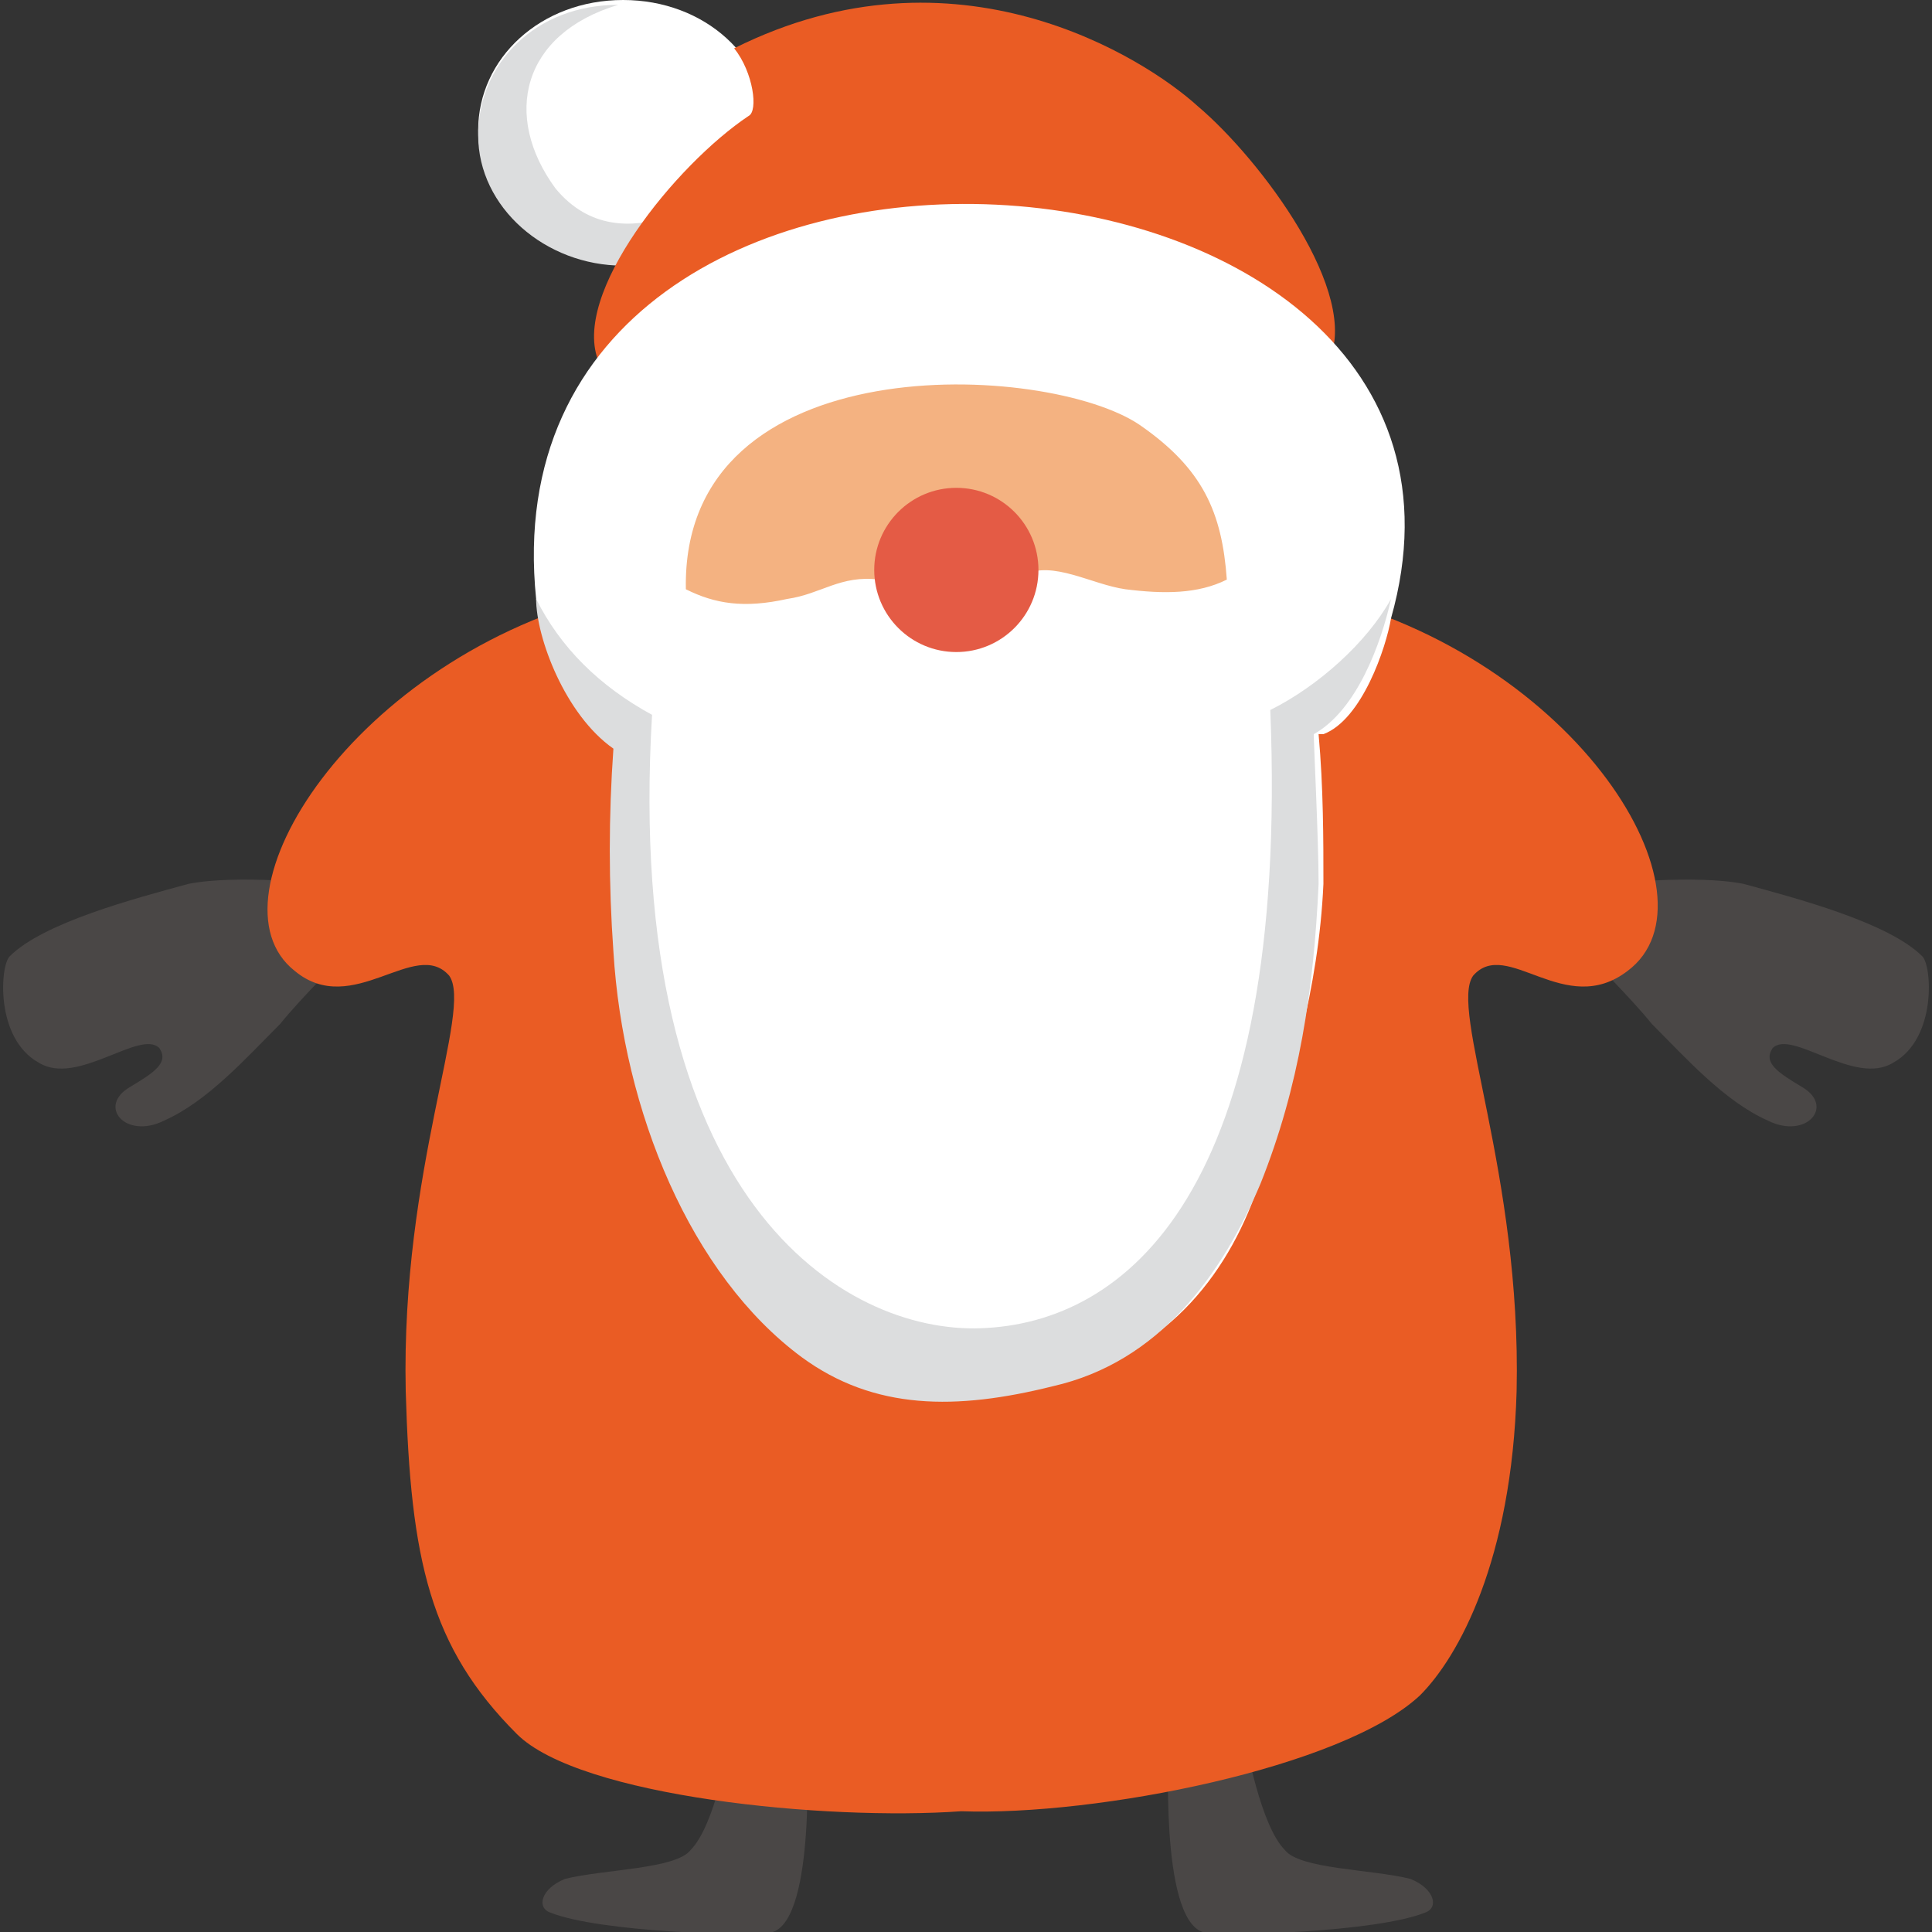 <?xml version="1.0" encoding="utf-8"?>
<!-- Generator: Adobe Illustrator 18.1.0, SVG Export Plug-In . SVG Version: 6.00 Build 0)  -->
<!DOCTYPE svg PUBLIC "-//W3C//DTD SVG 1.1//EN" "http://www.w3.org/Graphics/SVG/1.1/DTD/svg11.dtd">
<svg version="1.1" id="Layer_1" xmlns="http://www.w3.org/2000/svg" xmlns:xlink="http://www.w3.org/1999/xlink" x="0px" y="0px"
	 viewBox="0 0 40 40" enable-background="new 0 0 40 40" xml:space="preserve">
<rect x="0" y="0" width="40" height="40" fill="#333333" stroke="none"/>
<g>
	<g>
		<path fill="#4A4746" d="M3.4,23.2c-0.8,0.4-1.4-0.3-0.7-0.7c0.5-0.3,0.8-0.5,0.6-0.8c-0.4-0.4-1.7,0.8-2.5,0.3
			c-0.9-0.5-0.8-2-0.6-2.2c0.7-0.7,2.6-1.2,3.7-1.5c1-0.2,2.8,0,2.8,0l0.4,1.5c0,0-0.9,0.9-1.3,1.4C5.1,21.9,4.3,22.8,3.4,23.2z"/>
		<path fill="#4A4746" d="M36.6,23.2c0.8,0.4,1.4-0.3,0.7-0.7c-0.5-0.3-0.8-0.5-0.6-0.8c0.4-0.4,1.7,0.8,2.5,0.3
			c0.9-0.5,0.8-2,0.6-2.2c-0.7-0.7-2.6-1.2-3.7-1.5c-1-0.2-2.8,0-2.8,0l-0.4,1.5c0,0,0.9,0.9,1.3,1.4C34.9,21.9,35.7,22.8,36.6,23.2
			z"/>
	</g>
	<g>
		<path fill="#4A4746" d="M16.7,36.1c0,0,0.2,3.6-0.7,3.9c-0.5,0.1-3.6,0-4.6-0.4c-0.3-0.1-0.2-0.5,0.3-0.7c0.8-0.2,2.3-0.2,2.6-0.6
			c0.5-0.5,0.8-2.2,0.8-2.2L16.7,36.1z"/>
		<path fill="#4A4746" d="M24.2,36.1c0,0-0.2,3.6,0.7,3.9c0.5,0.1,3.6,0,4.6-0.4c0.3-0.1,0.2-0.5-0.3-0.7c-0.8-0.2-2.3-0.2-2.6-0.6
			c-0.5-0.5-0.8-2.2-0.8-2.2L24.2,36.1z"/>
		<path fill="#FFFFFF" d="M15.9,2.7c0,1.5-1.3,2.7-3,2.7c-1.6,0-3-1.2-3-2.7c0-1.5,1.3-2.7,3-2.7C14.6,0,15.9,1.2,15.9,2.7z"/>
		<path fill="#DCDDDE" d="M15.1,3.8c0,0-0.5,1.7-2.2,1.7c-1.6,0-3-1.2-3-2.7c0-1.5,1.2-2.7,2.9-2.7c-2,0.6-2.4,2.3-1.3,3.8
			C12.9,5.6,15.1,3.8,15.1,3.8z"/>
		<path fill="#EA5C24" d="M27.2,12.3c-2.6-0.6-1.3-3.2-1.3-3.2s0.9-0.1,1.6-1.6c0.7-1.4-1.4-4.2-2.7-5.3c-1.1-1-5-3.5-9.6-1.2
			c0.4,0.5,0.5,1.3,0.3,1.4c-1.5,1-3.7,3.7-3.1,5.1c0.7,1.5,1.6,1.6,1.6,1.6s1.3,2.6-1.3,3.2c-5.4,1.3-8.5,6.3-6.6,7.8
			c1.2,1,2.5-0.7,3.2,0.1c0.5,0.7-1,4-0.9,8.6c0.1,3.5,0.5,5.3,2.3,7.1c1.3,1.3,6.4,1.8,9.2,1.6c2.8,0.1,7.9-0.9,9.5-2.4
			c0.8-0.8,1.9-2.8,2-6.3c0.1-4.5-1.4-7.9-0.9-8.6c0.7-0.8,1.9,0.9,3.2-0.1C35.7,18.6,32.7,13.6,27.2,12.3z"/>
		<path fill="#F4B281" d="M18.9,6c-8.1,0-7.9,10.7,0.6,9.8c2.4-0.2,8.2-2.6,7.3-6c-0.6-2.3-5.1-4-7.3-3.8"/>
		<path fill="#FFFFFF" d="M11.1,12.4c0.1,1.1,0.7,2.5,1.7,3.1c-0.1,1.4-0.1,2.8,0,4.2c0.2,3.3,1.8,6.4,4,8.2c1.6,1.3,3.1,1,5.2,0.6
			c2.2-0.5,3.5-2.2,4.1-4.1c0.6-2,1.2-3.9,1.3-6.1c0-0.9,0-2-0.1-3.1c0,0,0.1,0,0.1,0c0.8-0.3,1.3-1.8,1.4-2.4
			C31.8,2.2,9.9,0.7,11.1,12.4z M23.3,12.2c-0.7-0.1-1.5-0.6-2.1-0.3c-0.4,0.2-1.1,0.6-1.5,0.7c-0.7,0-0.9-0.6-1.5-0.6
			c-0.8-0.1-1.2,0.3-1.9,0.4c-0.9,0.2-1.5,0.1-2.1-0.2c-0.1-5.1,7.5-4.7,9.4-3.4c1.3,0.9,1.7,1.8,1.8,3.2
			C24.8,12.3,24.1,12.3,23.3,12.2z"/>
		<path fill="#DCDDDE" d="M11.1,12.4c0,0.8,0.6,2.4,1.6,3.1c-0.1,1.4-0.1,2.8,0,4.2c0.2,3.3,1.6,6.7,3.9,8.4
			c1.5,1.1,3.2,1.1,5.2,0.6c2.2-0.5,3.5-2.3,4.3-4.2c0.8-2,1.1-4,1.2-6.2c0-0.9-0.1-2.9-0.1-3.1c0.9-0.5,1.4-1.9,1.6-2.8
			c-0.5,0.9-1.5,1.8-2.5,2.3c0.4,10-3,12.7-6,12.8c-2.8,0.1-7.4-2.6-6.8-12.7C12.4,14.2,11.6,13.4,11.1,12.4z"/>
		<circle fill="#E45B45" cx="19.8" cy="11.8" r="1.7"/>
	</g>
</g>
</svg>
